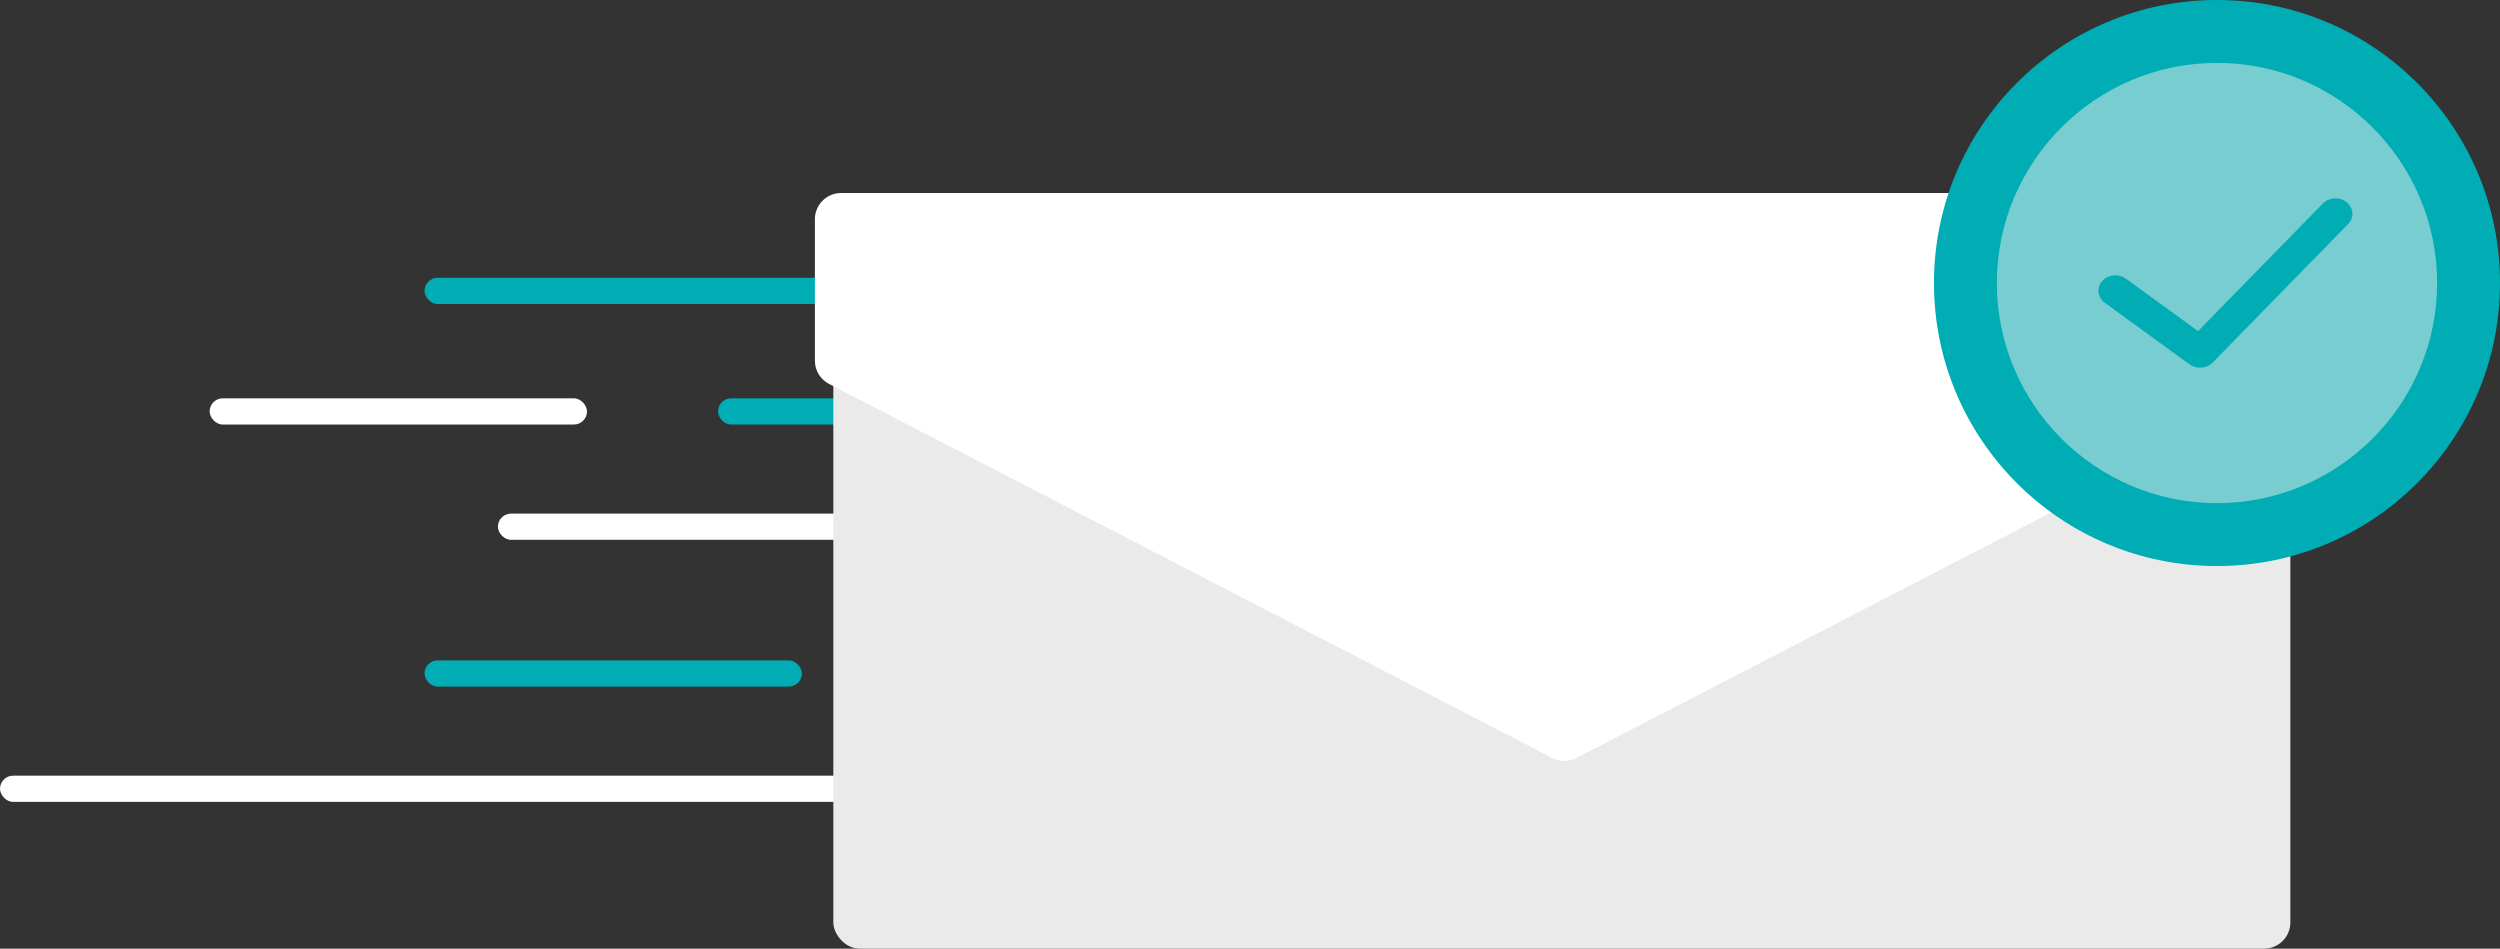 <?xml version="1.0" encoding="UTF-8"?>
<svg width="477px" height="181px" viewBox="0 0 477 181" version="1.1" xmlns="http://www.w3.org/2000/svg" xmlns:xlink="http://www.w3.org/1999/xlink">
    <rect x="0" y="0" width="477" height="181" fill="#333333" stroke="none"/>
    <!-- Generator: Sketch 52.5 (67469) - http://www.bohemiancoding.com/sketch -->
    <title>Group</title>
    <desc>Created with Sketch.</desc>
    <g id="Page-1" stroke="none" stroke-width="1" fill="none" fill-rule="evenodd">
        <g id="Forgot-Password-Copy" transform="translate(-662, -334)">
            <g id="Group" transform="translate(662, 334)">
                <rect id="Rectangle" fill="#00ADB5" x="81" y="53" width="235" height="5" rx="2.5"></rect>
                <rect id="Rectangle-Copy-2" fill="#FFFFFF" x="95" y="98" width="235" height="5" rx="2.5"></rect>
                <rect id="Rectangle-Copy-5" fill="#FFFFFF" x="0" y="148" width="330" height="5" rx="2.5"></rect>
                <rect id="Rectangle-Copy" fill="#00ADB5" x="137" y="76" width="235" height="5" rx="2.5"></rect>
                <rect id="Rectangle-Copy-3" fill="#FFFFFF" x="40" y="76" width="72" height="5" rx="2.5"></rect>
                <rect id="Rectangle-Copy-4" fill="#00ADB5" x="81" y="126" width="72" height="5" rx="2.5"></rect>
                <rect id="Rectangle" fill="#EAEAEA" x="159" y="43" width="278" height="138" rx="5"></rect>
                <path d="M155.481,41.829 L155.481,68.815 C155.481,70.684 156.524,72.398 158.185,73.256 L296.188,144.619 C297.628,145.364 299.34,145.364 300.781,144.619 L438.784,73.256 C440.444,72.398 441.487,70.684 441.487,68.815 L441.487,41.829 C441.487,39.067 439.249,36.829 436.487,36.829 L160.481,36.829 C157.72,36.829 155.481,39.067 155.481,41.829 Z" id="Path-4" fill="#FFFFFF"></path>
                <g id="Group-2" transform="translate(369, 0)">
                    <circle id="Oval" fill="#00ADB5" cx="54" cy="54" r="54"></circle>
                    <path d="M54,12 C77.157,12 96,30.843 96,54 C96,77.157 77.157,96 54,96 C30.843,96 12,77.157 12,54 C12,30.843 30.843,12 54,12 Z M79.029,42.737 C80.218,41.526 80.093,39.669 78.76,38.588 C77.428,37.512 75.384,37.619 74.201,38.83 L50.388,63.178 L36.631,53.177 C35.244,52.166 33.208,52.366 32.096,53.636 C30.977,54.904 31.205,56.754 32.592,57.765 L48.746,69.508 C49.346,69.939 50.057,70.154 50.766,70.154 C51.658,70.154 52.549,69.816 53.189,69.165 L79.029,42.737 Z" id="success-copy" fill="#78CDD1"></path>
                </g>
            </g>
        </g>
    </g>
</svg>